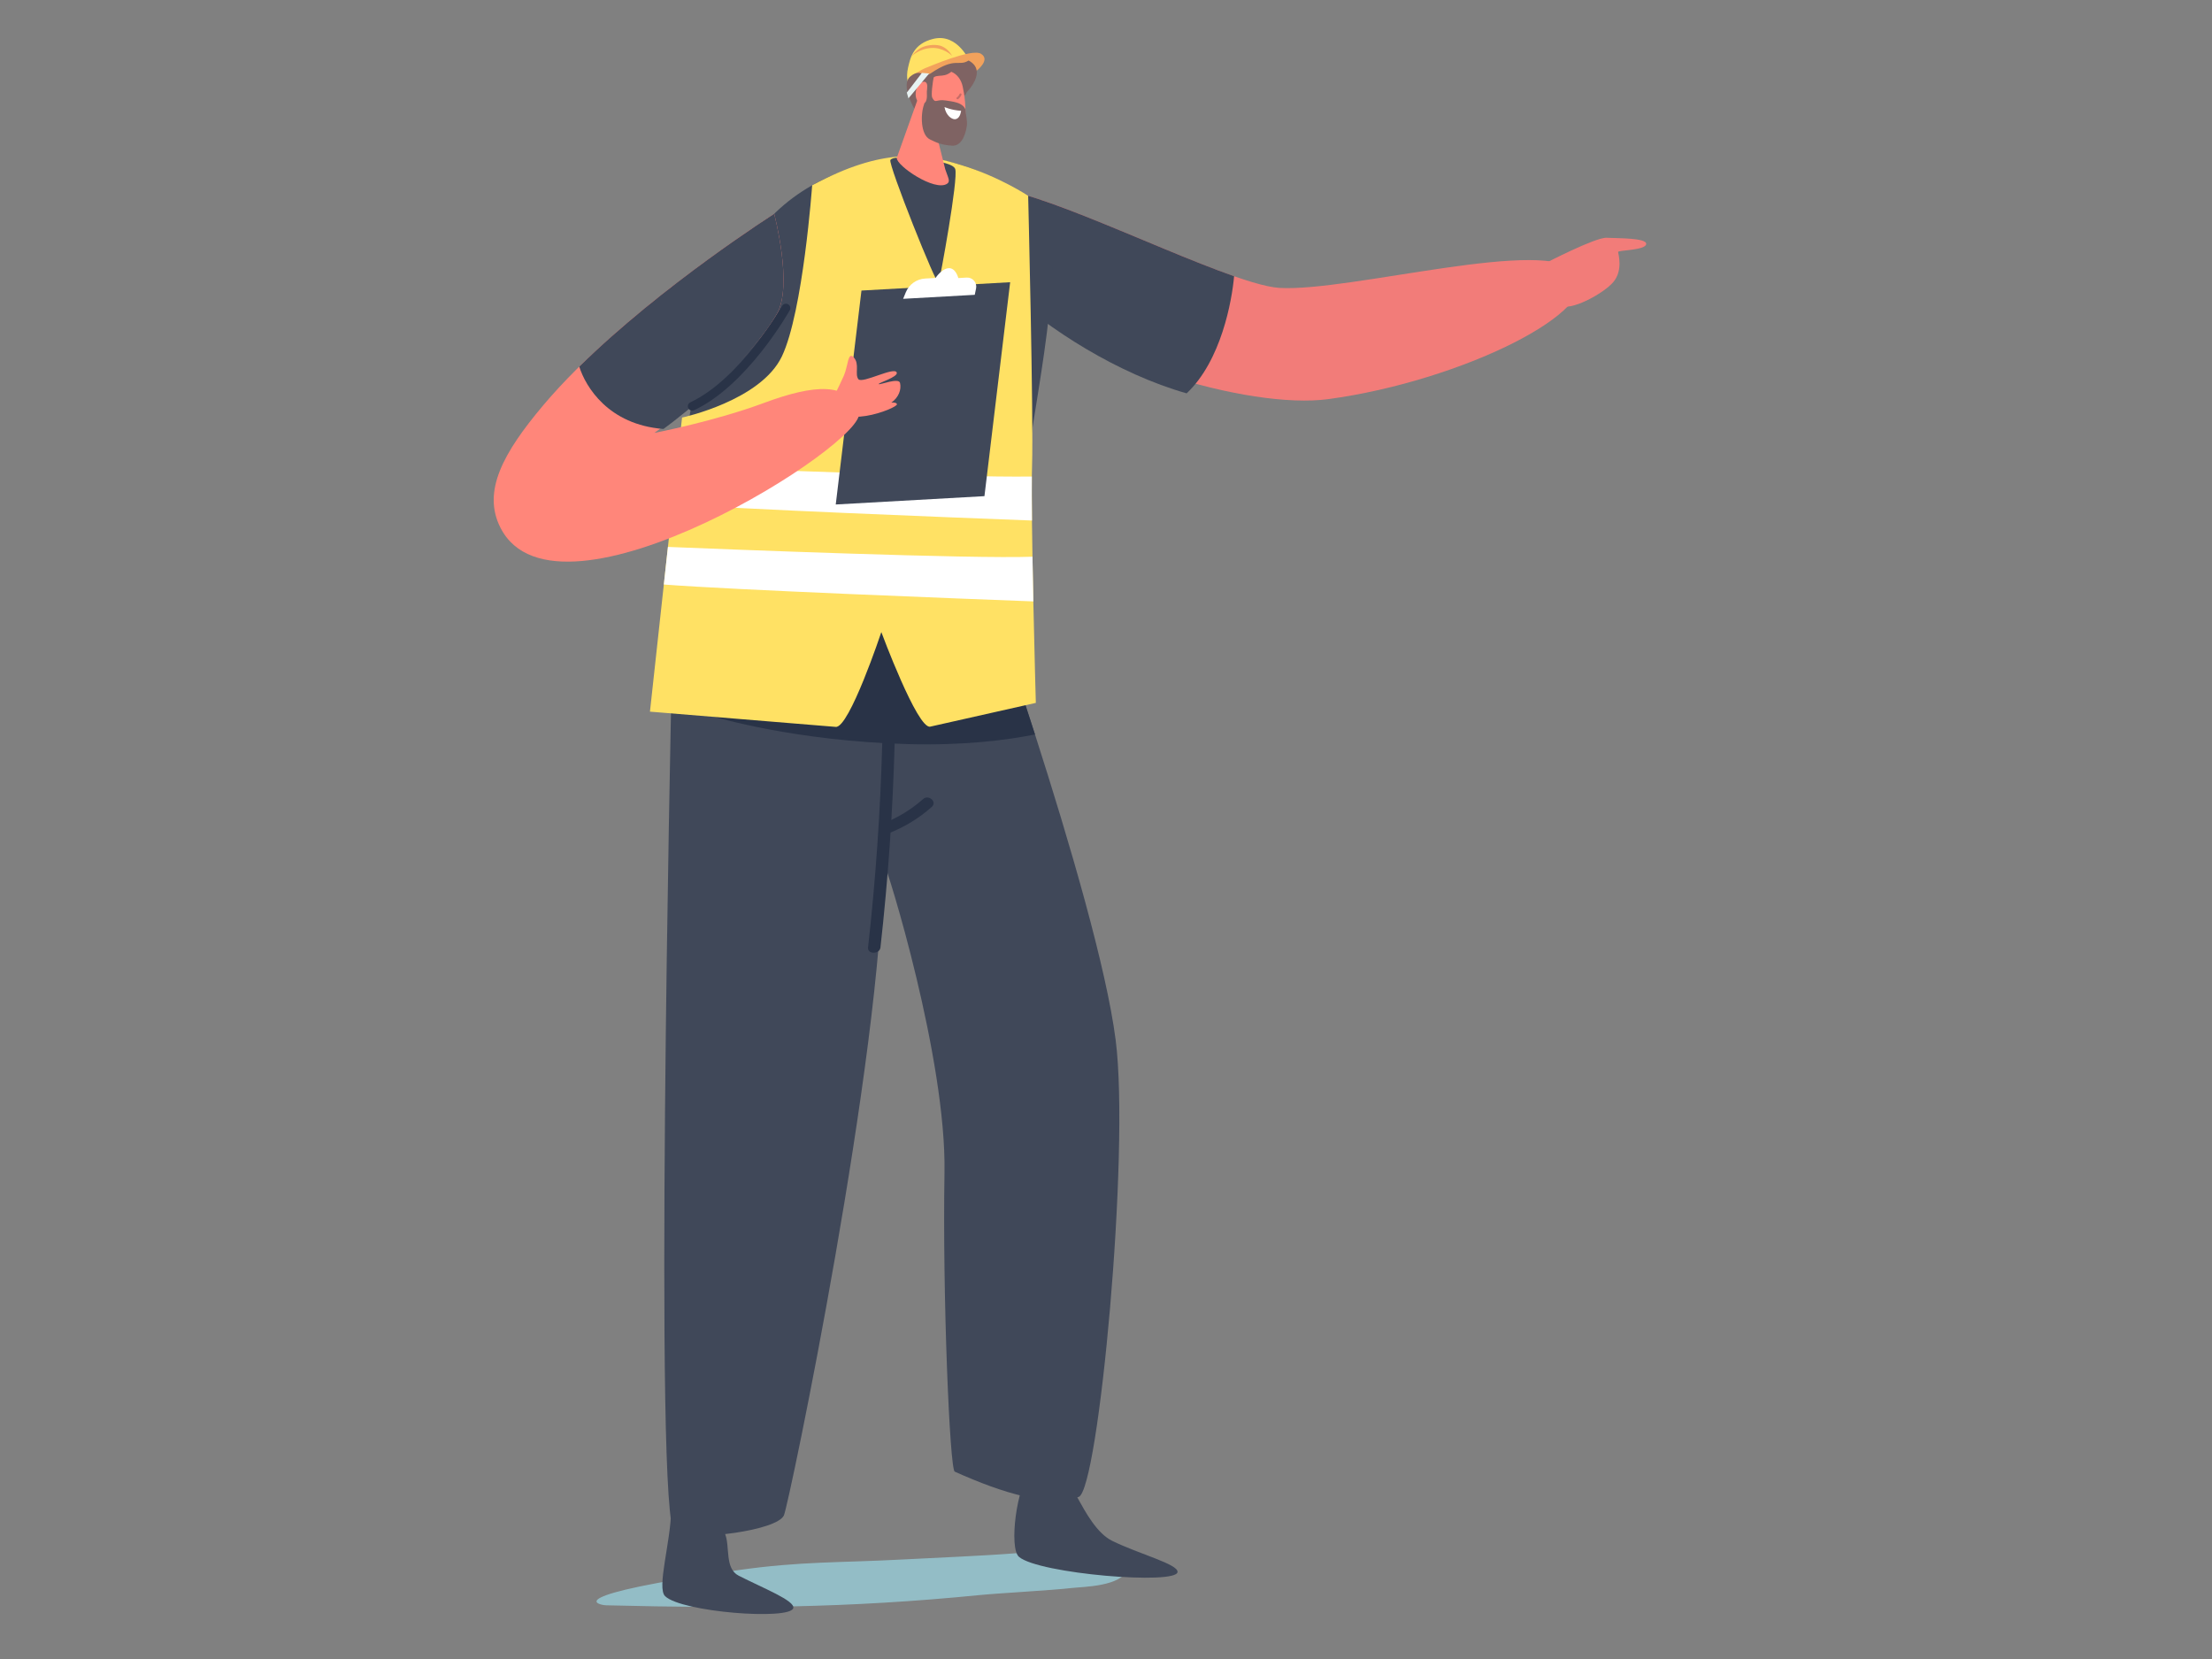 <svg xmlns="http://www.w3.org/2000/svg" xmlns:xlink="http://www.w3.org/1999/xlink" width="1024" zoomAndPan="magnify" viewBox="0 0 768 576" height="768" preserveAspectRatio="xMidYMid meet" version="1.0"><rect x="0" y="0" width="768" height="576" fill="#808080" stroke="none"/><defs><clipPath id="1da21fbde6"><path d="M 536 82.266 L 571.559 82.266 L 571.559 106.539 L 536 106.539 Z M 536 82.266 " clip-rule="nonzero"/></clipPath><clipPath id="4c43fe9b34"><path d="M 229.832 523 L 275.613 523 L 275.613 560.391 L 229.832 560.391 Z M 229.832 523 " clip-rule="nonzero"/></clipPath></defs><path fill="#ffe164" d="M 336.891 21.75 C 336.891 21.75 332.695 11.391 324.051 13.488 C 317.086 15.172 316.07 20.035 315.277 23.469 C 314.371 27.387 315.559 29.469 315.559 29.469 L 321.957 28.617 C 321.957 28.617 333.078 26.387 334.773 25.301 C 336.473 24.215 336.891 21.75 336.891 21.75 " fill-opacity="1" fill-rule="nonzero"/><path fill="#f2a25c" d="M 330.57 19.375 C 330.57 19.375 327.629 16.414 323.379 16.648 C 319.129 16.883 316.414 19.59 316.414 19.59 C 316.414 19.59 318.086 17.316 320.176 16.398 C 322.266 15.488 325.363 15.328 327.059 16.074 C 329.434 17.129 330.57 19.375 330.57 19.375 " fill-opacity="1" fill-rule="nonzero"/><path fill="#f2a25c" d="M 338.898 24.703 C 338.898 24.703 344.16 20.781 340.559 18.652 C 337.316 16.738 322.426 23.219 321.68 23.477 C 320.152 24 316.141 26.43 316.414 26.754 C 316.977 27.414 332.465 23.328 333.621 23.34 C 338.098 23.395 338.898 24.703 338.898 24.703 " fill-opacity="1" fill-rule="nonzero"/><path fill="#f27c79" d="M 341.684 66.352 C 352.605 60.062 424.711 98.84 444.273 99.961 C 468.836 101.375 538 81.789 547.496 94.75 C 556.992 107.715 507.445 132.309 461.25 138.566 C 433.363 142.344 375.199 124.758 349.211 100.637 C 336.809 89.125 332.801 71.469 341.684 66.352 " fill-opacity="1" fill-rule="nonzero"/><g clip-path="url(#1da21fbde6)"><path fill="#f27c79" d="M 536.23 91.551 C 536.23 91.551 553.934 82.34 557.828 82.555 C 561.723 82.77 571.805 82.555 571.551 84.746 C 571.301 86.941 561.75 86.844 561.805 87.484 C 561.863 88.121 563.586 93.844 560.152 97.914 C 556.719 101.984 544.891 108.328 541.875 105.945 C 538.855 103.566 536.23 91.551 536.23 91.551 " fill-opacity="1" fill-rule="nonzero"/></g><path fill="#404859" d="M 428.473 95.902 C 399.816 85.879 350.559 61.242 341.684 66.352 C 332.801 71.469 336.809 89.125 349.211 100.637 C 363.875 114.25 388.07 129.785 412 136.57 C 424.035 125.238 427.738 104.32 428.473 95.902 " fill-opacity="1" fill-rule="nonzero"/><path fill="#93bdc6" d="M 352.383 539.305 C 341.551 540.168 324.324 540.867 313.488 541.445 C 291.629 542.613 278.23 542.039 256.441 545.125 C 192.973 554.117 207.875 557.297 210.492 557.355 C 257.004 558.473 293.672 558.402 340.16 553.801 C 346.828 553.141 365.352 552.137 372.016 551.359 C 376.176 550.875 389.328 550.891 391.648 544.727 C 392.477 542.539 372.387 537.715 352.383 539.305 " fill-opacity="1" fill-rule="nonzero"/><g clip-path="url(#4c43fe9b34)"><path fill="#404859" d="M 256.488 547.086 C 251.551 544.574 253.516 537.086 251.762 532.609 C 251.641 532.305 251.43 525.988 251.473 525.484 C 251.664 523.316 248.871 521.605 245.504 525.977 C 238.867 534.594 233.059 520.609 233.016 524.336 C 232.887 535.434 227.918 551.305 230.934 554.199 C 236.703 559.734 274.215 562.605 275.422 558.344 C 276.148 555.789 265.023 551.434 256.488 547.086 " fill-opacity="1" fill-rule="nonzero"/></g><path fill="#404859" d="M 386.156 534.984 C 380.77 532.34 376.809 524.863 374.145 520.086 C 373.965 519.766 372.066 515.02 372.008 514.48 C 371.742 512.16 364.902 505.734 362.496 510.445 C 357.758 519.723 360.66 508.148 357.797 510.977 C 353.035 515.688 350.211 537.465 353.789 540.535 C 360.625 546.414 408.543 550.355 408.844 545.785 C 409.023 543.043 395.473 539.562 386.156 534.984 " fill-opacity="1" fill-rule="nonzero"/><path fill="#404859" d="M 387.359 361.117 C 380.961 311.129 336.383 187.148 336.383 187.148 L 297.16 195.527 C 278.137 186.148 240.766 185.938 235.707 197.234 C 228.648 212.992 233.082 241.848 233.082 241.848 C 233.082 241.848 226.828 529.426 234.324 532.203 C 241.82 534.98 269.727 531.418 272.164 526.152 C 273.941 522.324 306.504 365.594 306.566 298.809 C 308.289 301.93 328.594 367.672 327.926 407.137 C 327.211 449.555 329.738 510.16 331.48 510.945 C 348.391 518.555 364.223 523.246 374.504 519.73 C 381.426 517.363 392.363 400.219 387.359 361.117 " fill-opacity="1" fill-rule="nonzero"/><path fill="#404859" d="M 260.559 84.227 C 272.422 66.355 291.953 56.551 314.414 55.016 C 334.969 53.609 355.27 64.996 363.148 79.105 C 370.449 92.18 356.652 151.688 356.047 167.273 C 354.711 201.805 354.023 240.746 354.023 240.746 C 354.023 240.746 228.727 257.285 229.703 241.703 C 230.594 227.512 232.648 197.352 235.539 171.836 C 239.402 137.703 245.598 106.754 260.559 84.227 " fill-opacity="1" fill-rule="nonzero"/><path fill="#293347" d="M 351.836 232.043 L 327.188 233.273 L 306.68 215.156 C 306.68 215.156 272.121 236.773 271.359 236.797 C 270.602 236.82 248.336 248.941 248.336 248.941 C 248.336 248.941 276.047 257.34 315.414 258.355 C 334.688 258.852 349.371 257.008 359.348 255 C 356.77 246.969 354.234 239.234 351.836 232.043 " fill-opacity="1" fill-rule="nonzero"/><path fill="#ffe164" d="M 281.98 64.336 C 281.98 64.336 278.832 108.242 271.488 123.695 C 264.145 139.152 236.805 144.977 236.805 144.977 L 225.664 247.082 L 290.168 252.375 C 294.867 252.836 305.996 219.465 305.996 219.465 C 305.996 219.465 318.508 253.195 322.957 252.293 L 359.637 244.039 C 359.637 244.039 357.781 178.508 358.328 161.762 C 358.871 145.016 356.977 67.988 356.977 67.988 C 356.977 67.988 347.102 61.391 333.852 57.328 C 320.605 53.262 306.648 51.09 281.98 64.336 " fill-opacity="1" fill-rule="nonzero"/><path fill="#404859" d="M 313.516 54.895 C 313.516 54.895 310.098 54.309 309.148 55.543 C 308.199 56.777 325.402 99.91 325.914 98.199 C 326.426 96.492 332.789 62.004 331.648 58.676 C 330.508 55.355 313.516 54.895 313.516 54.895 " fill-opacity="1" fill-rule="nonzero"/><path fill="#7f6363" d="M 336.293 21.012 C 332.773 23.23 331.84 19.59 323.199 25.426 C 320.828 27.027 319.641 23.656 316.145 26.484 C 312.371 29.539 317.676 38.109 317.676 38.109 C 317.676 38.109 334.047 36.785 335.629 32.039 C 335.629 32.039 343.09 24.609 336.293 21.012 " fill-opacity="1" fill-rule="nonzero"/><path fill="#ff867a" d="M 318.738 34.152 L 311.355 54.816 C 311.156 57.484 324.547 66.648 328.836 63.793 C 330.094 62.953 329.125 61.668 328.184 58.754 L 323.242 39 L 318.738 34.152 " fill-opacity="1" fill-rule="nonzero"/><path fill="#ff867a" d="M 322.828 28.363 L 318.168 38.176 C 316.891 41.551 318.473 45.527 321.754 47.137 C 324.375 48.426 326.137 48.773 329.668 49.016 C 332.613 49.215 334.465 46.637 334.969 42.719 C 335.617 37.633 334.816 32.676 334.246 30.039 C 333.688 27.465 332.145 25.656 330.293 24.922 C 327.059 27.566 324.824 24.863 322.828 28.363 " fill-opacity="1" fill-rule="nonzero"/><path fill="#7f6363" d="M 320.852 36.195 L 321.73 27.395 C 322.156 26.645 323.73 26.98 324.238 26.461 C 323.816 28.531 323.219 33.051 323.676 33.922 C 324.84 36.156 324.961 34.336 328.379 34.891 C 330.555 35.246 334.168 35.477 335.191 37.988 C 335.223 39.504 335.918 41.883 335.711 43.5 C 335.211 47.418 333.496 50.777 330.551 50.574 C 327.016 50.332 325.48 49.688 322.859 48.402 C 319.578 46.789 319.57 39.57 320.852 36.195 " fill-opacity="1" fill-rule="nonzero"/><path fill="#ffffff" d="M 327.926 37.164 C 327.926 37.164 330.242 38.242 333.688 38.469 C 333.688 38.469 333.484 40.766 332.047 41.297 C 330.605 41.824 328.379 40.039 327.926 37.164 " fill-opacity="1" fill-rule="nonzero"/><path fill="#ff867a" d="M 321.809 32.715 C 321.762 32.098 321.809 31.484 321.887 30.875 C 322.039 29.719 322.008 27.949 320.246 28.469 C 317.684 29.223 316.906 34.836 319.594 35.848 C 321.594 36.598 321.922 34.277 321.809 32.715 " fill-opacity="1" fill-rule="nonzero"/><path fill="#293347" d="M 306.309 258.051 C 305.672 281.73 304.031 305.379 301.387 328.953 C 301.109 331.402 305.418 331.387 305.691 328.953 C 308.336 305.379 309.977 281.73 310.617 258.051 C 310.684 255.586 306.375 255.586 306.309 258.051 " fill-opacity="1" fill-rule="nonzero"/><path fill="#293347" d="M 320.469 277.449 C 316.414 281.059 311.758 283.879 306.52 285.957 C 303.992 286.957 306.184 290.258 308.695 289.262 C 314.25 287.055 319.215 283.98 323.512 280.156 C 325.473 278.41 322.43 275.699 320.469 277.449 " fill-opacity="1" fill-rule="nonzero"/><path fill="#c66c67" d="M 333.137 32.676 C 332.941 33.16 332.617 33.543 332.207 33.855 C 331.836 34.137 332.328 34.664 332.691 34.387 C 333.211 33.992 333.578 33.484 333.824 32.887 C 334 32.457 333.312 32.254 333.137 32.676 " fill-opacity="1" fill-rule="nonzero"/><path fill="#e7f2f2" d="M 322.598 25.52 L 315.414 34.152 L 314.84 32.152 L 320.094 25.301 L 322.598 25.52 " fill-opacity="1" fill-rule="nonzero"/><path fill="#ffffff" d="M 358.25 165.449 C 332.145 165.816 254.168 162.723 234.953 161.941 L 233.531 174.977 C 255.695 176.734 329.852 179.645 358.293 180.723 C 358.227 174.746 358.207 169.434 358.25 165.449 " fill-opacity="1" fill-rule="nonzero"/><path fill="#ffffff" d="M 358.469 193.293 C 337.215 194.078 252.855 190.746 231.902 189.891 L 230.48 202.941 C 254.285 204.793 334.141 207.875 358.77 208.805 C 358.66 203.684 358.555 198.414 358.469 193.293 " fill-opacity="1" fill-rule="nonzero"/><path fill="#404859" d="M 341.797 172.262 L 290.168 175.156 L 299.098 100.879 L 350.723 97.984 L 341.797 172.262 " fill-opacity="1" fill-rule="nonzero"/><path fill="#ffffff" d="M 313.566 103.75 L 314.477 101.516 C 315.605 98.746 318.227 96.875 321.207 96.707 L 324.816 96.504 C 324.816 96.504 326.949 93.246 329.395 93.109 C 331.84 92.973 332.723 96.539 332.723 96.539 L 335.633 96.375 C 337.695 96.262 339.305 98.133 338.887 100.16 L 338.43 102.359 L 313.566 103.75 " fill-opacity="1" fill-rule="nonzero"/><path fill="#ff867a" d="M 268.793 74.25 C 268.793 74.25 216.637 107.363 188.504 140.84 C 174.816 157.125 167.301 170.547 173.762 183.234 C 193.512 222 301.746 153.449 298.223 143.121 C 294.625 132.562 282.754 133.398 265.285 139.883 C 247.816 146.371 227.184 150.297 227.184 150.297 C 227.184 150.297 258.324 128.762 269.715 109 C 275.41 99.125 268.793 74.25 268.793 74.25 " fill-opacity="1" fill-rule="nonzero"/><path fill="#ff867a" d="M 292.965 130.484 C 294.504 126.992 294.328 121.836 296.438 124.117 C 298.543 126.398 296.699 129.898 298.016 131.633 C 299.328 133.367 310.723 127.062 311.359 129.383 C 311.777 130.926 304.781 132.984 305.086 133.359 C 305.395 133.73 312.055 131.008 312.492 132.953 C 313.031 135.336 311.965 138.016 309.484 139.777 C 310.445 139.707 311.258 139.812 311.414 140.332 C 311.836 141.715 289.652 150.312 289.758 138.793 C 289.781 136.305 290.598 135.867 292.965 130.484 " fill-opacity="1" fill-rule="nonzero"/><path fill="#404859" d="M 230.348 148.938 C 237.297 143.902 260.027 125.809 269.715 109 C 275.41 99.125 268.793 74.25 268.793 74.25 C 268.793 74.25 229.855 98.973 201.121 127.289 C 203.328 134.301 211.246 147.457 230.348 148.938 " fill-opacity="1" fill-rule="nonzero"/><path fill="#293347" d="M 240.336 142.578 C 239.762 142.578 239.219 142.254 238.957 141.703 C 238.602 140.941 238.93 140.035 239.691 139.684 C 257.121 131.512 271.414 106.477 271.559 106.223 C 271.973 105.496 272.895 105.238 273.629 105.648 C 274.359 106.062 274.617 106.992 274.203 107.723 C 273.602 108.785 259.293 133.848 240.98 142.434 C 240.77 142.531 240.551 142.578 240.336 142.578 " fill-opacity="1" fill-rule="nonzero"/></svg>